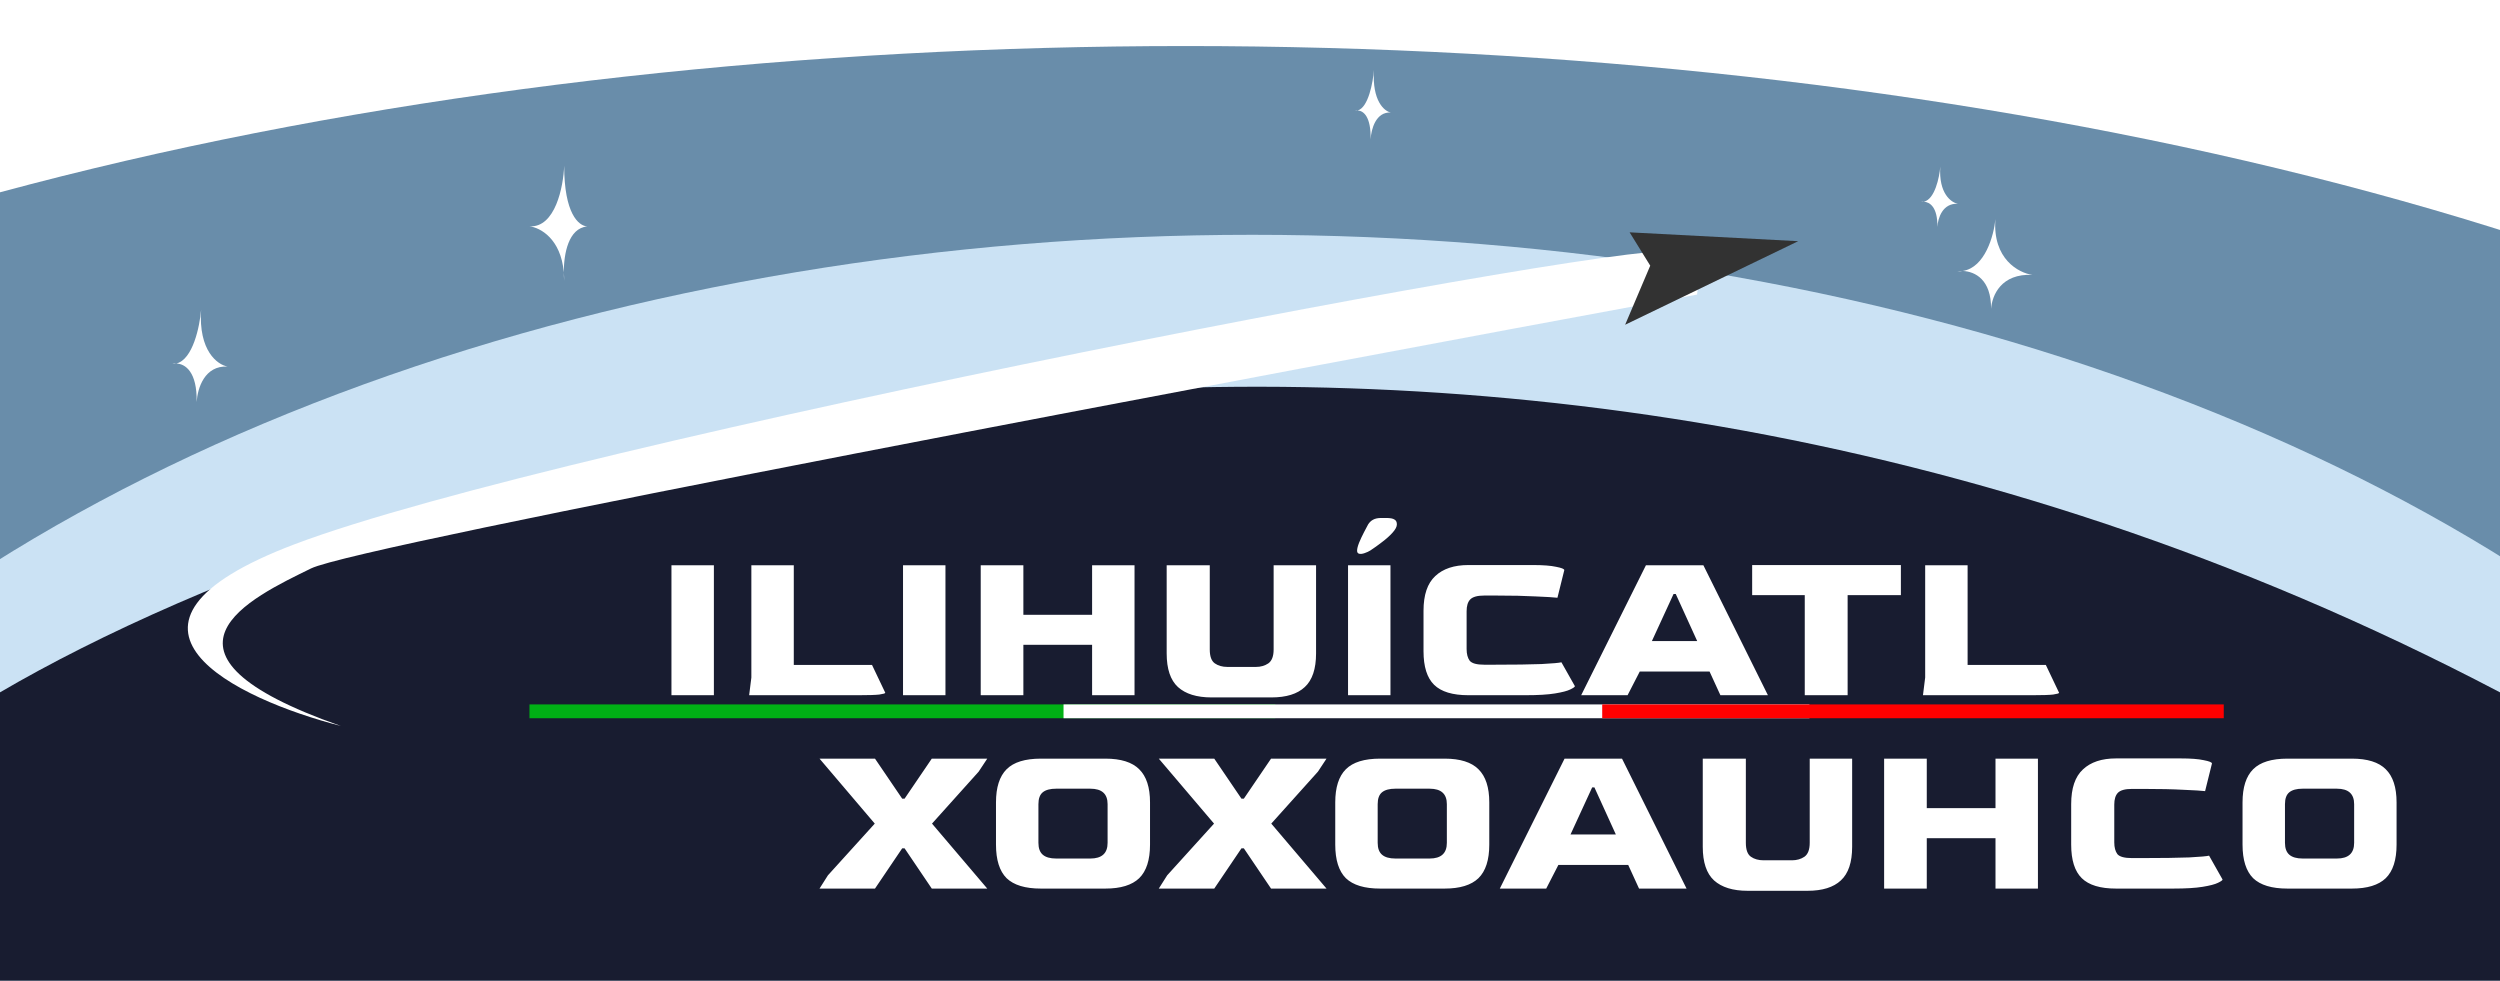 <svg width="543" height="213" viewBox="0 0 543 213" fill="none" xmlns="http://www.w3.org/2000/svg">
<g clip-path="url(#clip0_16_57)">
<ellipse cx="257.5" cy="208.5" rx="474.5" ry="198.5" fill="#698DAA"/>
<ellipse cx="272" cy="293.5" rx="386" ry="242.5" fill="#CBE2F4"/>
<path d="M543 150.38C314.011 30.16 85.588 100.288 0 150.38V216H543V150.38Z" fill="#181C30"/>
<path d="M63.939 118.23C17.636 135.812 51.373 151.855 74.029 157.679C28.644 141.783 54.722 129.764 67.56 123.464C77.83 118.424 272.536 81.709 368.605 63.982C368.904 62.342 368.643 58.195 365.21 54.723C360.919 50.383 121.818 96.252 63.939 118.23Z" fill="white"/>
<path d="M178 193L179.824 190.12L190 178.888L178 164.776H190.048L195.952 173.464H196.48L202.384 164.776H214.432L212.56 167.608L202.432 178.888L214.432 193H202.384L196.48 184.264H195.952L190.048 193H178ZM226.073 193C222.681 193 220.201 192.248 218.633 190.744C217.097 189.208 216.329 186.776 216.329 183.448V174.28C216.329 171.016 217.097 168.616 218.633 167.08C220.169 165.544 222.649 164.776 226.073 164.776H240.089C243.449 164.776 245.897 165.544 247.433 167.08C249.001 168.616 249.785 171.016 249.785 174.28V183.448C249.785 186.776 249.001 189.208 247.433 190.744C245.865 192.248 243.417 193 240.089 193H226.073ZM229.385 186.472H236.825C239.321 186.472 240.569 185.336 240.569 183.064V174.664C240.569 172.424 239.321 171.304 236.825 171.304H229.385C228.105 171.304 227.145 171.56 226.505 172.072C225.865 172.584 225.545 173.448 225.545 174.664V183.064C225.545 184.248 225.865 185.112 226.505 185.656C227.145 186.2 228.105 186.472 229.385 186.472ZM251.688 193L253.512 190.12L263.688 178.888L251.688 164.776H263.736L269.64 173.464H270.168L276.072 164.776H288.12L286.248 167.608L276.12 178.888L288.12 193H276.072L270.168 184.264H269.64L263.736 193H251.688ZM299.76 193C296.368 193 293.888 192.248 292.32 190.744C290.784 189.208 290.016 186.776 290.016 183.448V174.28C290.016 171.016 290.784 168.616 292.32 167.08C293.856 165.544 296.336 164.776 299.76 164.776H313.776C317.136 164.776 319.584 165.544 321.12 167.08C322.688 168.616 323.472 171.016 323.472 174.28V183.448C323.472 186.776 322.688 189.208 321.12 190.744C319.552 192.248 317.104 193 313.776 193H299.76ZM303.072 186.472H310.512C313.008 186.472 314.256 185.336 314.256 183.064V174.664C314.256 172.424 313.008 171.304 310.512 171.304H303.072C301.792 171.304 300.832 171.56 300.192 172.072C299.552 172.584 299.232 173.448 299.232 174.664V183.064C299.232 184.248 299.552 185.112 300.192 185.656C300.832 186.2 301.792 186.472 303.072 186.472ZM325.759 193L339.823 164.776H352.303L366.319 193H355.999L353.647 187.864H338.479L335.839 193H325.759ZM341.119 181.24H350.959L346.303 171.016H345.823L341.119 181.24ZM379.583 193.48C376.383 193.48 373.951 192.728 372.287 191.224C370.655 189.72 369.839 187.288 369.839 183.928V164.776H379.199V183.064C379.199 184.568 379.567 185.576 380.303 186.088C381.039 186.6 381.951 186.856 383.039 186.856H389.231C390.255 186.856 391.151 186.6 391.919 186.088C392.687 185.544 393.071 184.536 393.071 183.064V164.776H402.287V183.928C402.287 187.288 401.471 189.72 399.839 191.224C398.239 192.728 395.823 193.48 392.591 193.48H379.583ZM409.231 193V164.776H418.495V175.528H433.423V164.776H442.639V193H433.423V182.056H418.495V193H409.231ZM459.604 193C456.18 193 453.7 192.248 452.164 190.744C450.628 189.24 449.86 186.808 449.86 183.448V174.664C449.86 171.208 450.708 168.696 452.404 167.128C454.1 165.528 456.5 164.728 459.604 164.728H473.62C475.828 164.728 477.508 164.856 478.66 165.112C479.844 165.336 480.436 165.576 480.436 165.832L478.948 171.832C478.148 171.736 476.58 171.64 474.244 171.544C471.94 171.416 469.028 171.352 465.508 171.352H463.06C461.556 171.352 460.532 171.64 459.988 172.216C459.476 172.76 459.22 173.608 459.22 174.76V182.968C459.22 184.056 459.444 184.904 459.892 185.512C460.372 186.088 461.428 186.376 463.06 186.376H465.028C469.604 186.376 473.092 186.328 475.492 186.232C477.892 186.104 479.332 185.976 479.812 185.848L482.74 191.032C482.74 191.192 482.404 191.432 481.732 191.752C481.092 192.072 479.988 192.36 478.42 192.616C476.884 192.872 474.74 193 471.988 193H459.604ZM496.823 193C493.431 193 490.951 192.248 489.383 190.744C487.847 189.208 487.079 186.776 487.079 183.448V174.28C487.079 171.016 487.847 168.616 489.383 167.08C490.919 165.544 493.399 164.776 496.823 164.776H510.839C514.199 164.776 516.647 165.544 518.183 167.08C519.751 168.616 520.535 171.016 520.535 174.28V183.448C520.535 186.776 519.751 189.208 518.183 190.744C516.615 192.248 514.167 193 510.839 193H496.823ZM500.135 186.472H507.575C510.071 186.472 511.319 185.336 511.319 183.064V174.664C511.319 172.424 510.071 171.304 507.575 171.304H500.135C498.855 171.304 497.895 171.56 497.255 172.072C496.615 172.584 496.295 173.448 496.295 174.664V183.064C496.295 184.248 496.615 185.112 497.255 185.656C497.895 186.2 498.855 186.472 500.135 186.472Z" fill="white"/>
<g filter="url(#filter0_d_16_57)">
<path d="M145.84 147V118.776H155.056V147H145.84ZM162.715 147L163.195 143.16V118.776H172.411V140.424H189.403L192.283 146.472C192.283 146.6 191.851 146.728 190.987 146.856C190.123 146.952 188.635 147 186.523 147H162.715ZM196.137 147V118.776H205.353V147H196.137ZM213.012 147V118.776H222.276V129.528H237.204V118.776H246.42V147H237.204V136.056H222.276V147H213.012ZM263.145 147.48C259.945 147.48 257.513 146.728 255.849 145.224C254.217 143.72 253.401 141.288 253.401 137.928V118.776H262.761V137.064C262.761 138.568 263.129 139.576 263.865 140.088C264.601 140.6 265.513 140.856 266.601 140.856H272.793C273.817 140.856 274.713 140.6 275.481 140.088C276.249 139.544 276.633 138.536 276.633 137.064V118.776H285.849V137.928C285.849 141.288 285.033 143.72 283.401 145.224C281.801 146.728 279.385 147.48 276.153 147.48H263.145ZM292.793 147V118.776H302.009V147H292.793ZM294.761 115.608C294.761 115.192 294.905 114.616 295.193 113.88C295.513 113.112 295.865 112.36 296.249 111.624C296.633 110.856 296.937 110.28 297.161 109.896C297.449 109.448 297.801 109.112 298.217 108.888C298.665 108.632 299.273 108.504 300.041 108.504H301.049C301.945 108.504 302.553 108.616 302.873 108.84C303.225 109.032 303.401 109.384 303.401 109.896C303.401 110.408 303.081 111.016 302.441 111.72C301.833 112.392 301.081 113.064 300.185 113.736C299.321 114.408 298.473 115.016 297.641 115.56C297.289 115.784 296.873 115.976 296.393 116.136C295.945 116.296 295.561 116.344 295.241 116.28C294.921 116.216 294.761 115.992 294.761 115.608ZM318.932 147C315.508 147 313.028 146.248 311.492 144.744C309.956 143.24 309.188 140.808 309.188 137.448V128.664C309.188 125.208 310.036 122.696 311.732 121.128C313.428 119.528 315.828 118.728 318.932 118.728H332.948C335.156 118.728 336.836 118.856 337.988 119.112C339.172 119.336 339.764 119.576 339.764 119.832L338.276 125.832C337.476 125.736 335.908 125.64 333.572 125.544C331.268 125.416 328.356 125.352 324.836 125.352H322.388C320.884 125.352 319.86 125.64 319.316 126.216C318.804 126.76 318.548 127.608 318.548 128.76V136.968C318.548 138.056 318.772 138.904 319.22 139.512C319.7 140.088 320.756 140.376 322.388 140.376H324.356C328.932 140.376 332.42 140.328 334.82 140.232C337.22 140.104 338.66 139.976 339.14 139.848L342.068 145.032C342.068 145.192 341.732 145.432 341.06 145.752C340.42 146.072 339.316 146.36 337.748 146.616C336.212 146.872 334.068 147 331.316 147H318.932ZM343.431 147L357.495 118.776H369.975L383.991 147H373.671L371.319 141.864H356.151L353.511 147H343.431ZM358.791 135.24H368.631L363.975 125.016H363.495L358.791 135.24ZM391.993 147V125.256H380.569V118.728H412.873V125.256H401.305V147H391.993ZM417.668 147L418.148 143.16V118.776H427.364V140.424H444.356L447.236 146.472C447.236 146.6 446.804 146.728 445.94 146.856C445.076 146.952 443.588 147 441.476 147H417.668Z" fill="white"/>
</g>
<rect x="115" y="153" width="162" height="3" fill="#00B015"/>
<rect x="231" y="153" width="162" height="3" fill="white"/>
<rect x="348" y="153" width="135" height="3" fill="#FF0000"/>
<path d="M358.432 57.702L352.978 70.538L390.568 52.386L353.951 50.462L358.432 57.702Z" fill="#323232"/>
<path d="M115 49.158C120.616 49.509 122.367 40.532 122.54 36C122.54 46.371 125.645 49.059 127.554 49.178C127.699 49.165 127.847 49.158 128 49.158C127.861 49.18 127.712 49.188 127.554 49.178C123.454 49.555 122.452 55.145 122.46 59.15C122.512 59.734 122.54 60.351 122.54 61C122.492 60.449 122.462 59.822 122.46 59.15C121.81 51.831 117.327 49.429 115 49.158Z" fill="white"/>
<path d="M433.405 47.588C432.758 56.294 438.492 59.292 441.439 59.703C434.665 59.378 432.679 64.114 432.459 67.072C432.456 67.297 432.45 67.528 432.438 67.765C432.434 67.549 432.44 67.316 432.459 67.072C432.517 60.696 428.94 58.967 426.324 58.855C425.938 58.917 425.533 58.94 425.109 58.92C425.473 58.862 425.885 58.836 426.324 58.855C431.153 58.074 433.055 51.192 433.405 47.588Z" fill="white"/>
<path d="M43.681 67.272C43.083 76.229 47.26 79.231 49.423 79.612C44.443 79.373 42.915 84.268 42.711 87.312C42.707 87.543 42.699 87.781 42.687 88.025C42.687 87.802 42.694 87.563 42.711 87.312C42.844 80.758 40.236 79.031 38.312 78.952C38.028 79.021 37.729 79.051 37.418 79.036C37.686 78.972 37.989 78.939 38.312 78.952C41.877 78.082 43.373 70.981 43.681 67.272Z" fill="white"/>
<path d="M298.422 15.176C297.99 21.922 300.673 24.16 302.069 24.436C298.852 24.282 297.84 27.975 297.693 30.268C297.688 30.442 297.682 30.621 297.673 30.804C297.674 30.637 297.68 30.457 297.693 30.268C297.812 25.333 296.136 24.046 294.893 23.996C294.709 24.05 294.516 24.074 294.314 24.064C294.488 24.015 294.684 23.988 294.893 23.996C297.201 23.323 298.204 17.97 298.422 15.176Z" fill="white"/>
<path d="M421.431 36.181C421.038 42.041 423.815 44.007 425.254 44.257C421.943 44.098 420.93 47.3 420.796 49.292C420.793 49.443 420.788 49.599 420.78 49.758C420.78 49.613 420.785 49.456 420.796 49.292C420.881 45.004 419.147 43.873 417.868 43.82C417.679 43.865 417.48 43.885 417.273 43.875C417.451 43.833 417.653 43.811 417.868 43.82C420.237 43.252 421.228 38.608 421.431 36.181Z" fill="white"/>
</g>
<defs>
<filter id="filter0_d_16_57" x="141.84" y="108.504" width="309.396" height="46.976" filterUnits="userSpaceOnUse" color-interpolation-filters="sRGB">
<feFlood flood-opacity="0" result="BackgroundImageFix"/>
<feColorMatrix in="SourceAlpha" type="matrix" values="0 0 0 0 0 0 0 0 0 0 0 0 0 0 0 0 0 0 127 0" result="hardAlpha"/>
<feOffset dy="4"/>
<feGaussianBlur stdDeviation="2"/>
<feComposite in2="hardAlpha" operator="out"/>
<feColorMatrix type="matrix" values="0 0 0 0 0 0 0 0 0 0 0 0 0 0 0 0 0 0 0.25 0"/>
<feBlend mode="normal" in2="BackgroundImageFix" result="effect1_dropShadow_16_57"/>
<feBlend mode="normal" in="SourceGraphic" in2="effect1_dropShadow_16_57" result="shape"/>
</filter>
<clipPath id="clip0_16_57">
<rect width="543" height="213" fill="white"/>
</clipPath>
</defs>
</svg>
